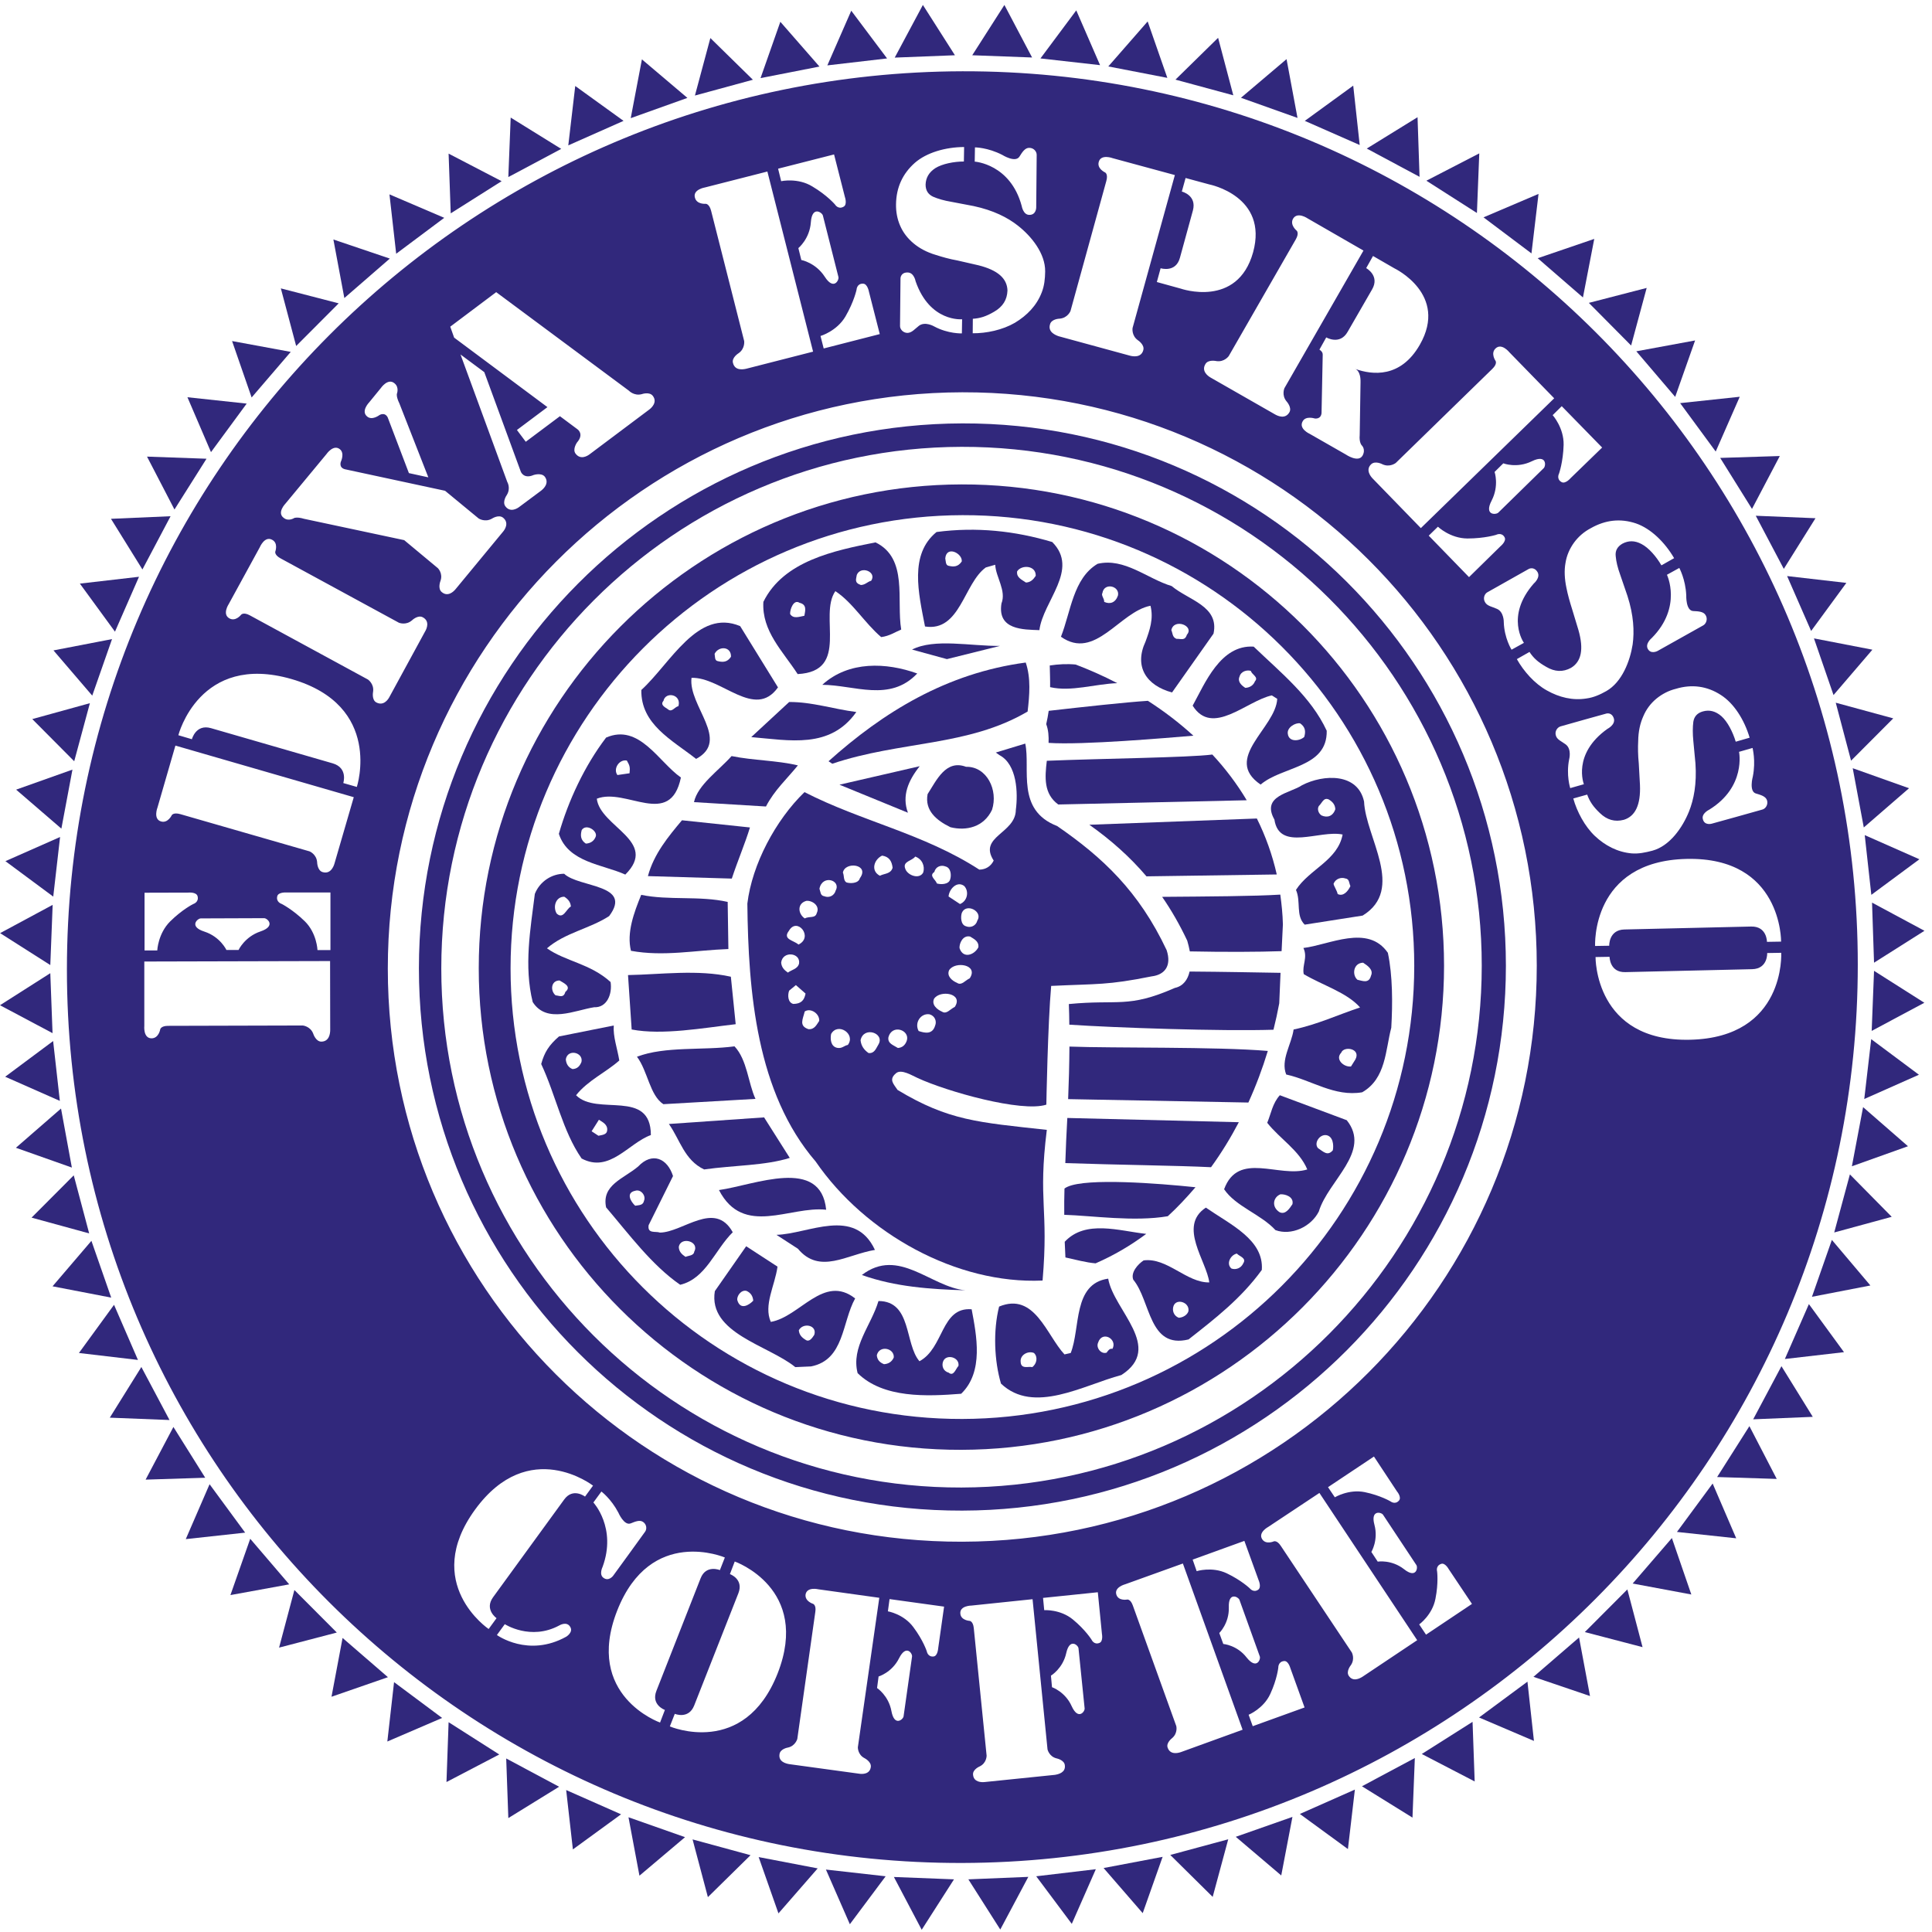 <svg width="164" height="164" viewBox="0 0 164 164" fill="none" xmlns="http://www.w3.org/2000/svg">
<path d="M157.7 81.9C157.71 39.91 123.68 5.96 81.7 6.05C39.72 6.16 5.68 40.28 5.68 82.28C5.67 124.28 39.7 158.24 81.69 158.14C123.66 158.03 157.7 123.89 157.7 81.9ZM148.79 65.92C148.79 65.92 148.44 67.19 149.06 67.36C149.47 67.48 149.9 67.6 150 67.95C150.1 68.31 149.87 68.65 149.6 68.72C149.28 68.82 145.3 69.92 145.3 69.92C145.3 69.92 144.69 70.1 144.55 69.54C144.41 69.05 145.09 68.73 145.09 68.73C148.24 66.79 147.62 63.82 147.62 63.82L148.77 63.49C148.76 63.5 149.06 64.56 148.79 65.92ZM143.14 50.54C143.14 50.54 143.09 51.85 143.74 51.87C144.17 51.89 144.62 51.91 144.79 52.23C144.98 52.55 144.83 52.94 144.59 53.08C144.31 53.24 140.7 55.26 140.7 55.26C140.7 55.26 140.13 55.57 139.87 55.07C139.64 54.62 140.21 54.16 140.21 54.16C142.82 51.53 141.5 48.79 141.5 48.79L142.55 48.21C142.54 48.2 143.08 49.16 143.14 50.54ZM136 37.99L133.32 40.59C133.32 40.59 132.88 41.11 132.55 40.92C132.09 40.66 132.34 40.2 132.34 40.2C132.34 40.2 132.69 39.21 132.73 37.76C132.76 36.31 131.8 35.24 131.8 35.24L132.57 34.48L136 37.99ZM126.95 30.63C126.95 30.63 126.51 30 126.95 29.58C127.47 29.08 128.13 29.91 128.13 29.91L131.93 33.81L120.61 44.83L116.53 40.63C116.32 40.42 115.91 39.87 116.39 39.41C116.74 39.08 117.35 39.41 117.35 39.41C117.97 39.7 118.48 39.3 118.48 39.3L126.67 31.32C127.13 30.88 126.95 30.63 126.95 30.63ZM129.36 54.57L128.31 55.15C128.31 55.15 127.69 54.17 127.65 52.81C127.65 52.81 127.67 51.93 127.06 51.68C126.67 51.5 126.24 51.45 126.06 51.12C125.86 50.79 126.02 50.41 126.25 50.28C126.55 50.11 129.78 48.29 129.78 48.29C129.78 48.29 130.22 48.06 130.52 48.57C130.78 49.04 130.2 49.53 130.2 49.53C127.75 52.32 129.36 54.57 129.36 54.57ZM124.7 48.99L121.28 45.47L122.06 44.71C122.06 44.71 123.09 45.7 124.56 45.71C126.02 45.71 127 45.4 127 45.4C127 45.4 127.47 45.15 127.72 45.61C127.9 45.94 127.37 46.37 127.37 46.37L124.7 48.99ZM127.18 43.52C126.97 43.71 125.96 43.75 126.62 42.49C127.27 41.23 126.87 40.06 126.87 40.06L127.61 39.33C127.61 39.33 128.76 39.78 130.04 39.15C131.31 38.53 131.24 39.55 131.04 39.74L127.18 43.52ZM116.55 21.73L118.37 22.78C118.37 22.78 122.98 24.98 120.52 29.27C118.89 32.11 116.49 31.83 115.05 31.32C115.05 31.32 115.52 31.46 115.49 32.47L115.42 36.93C115.36 37.57 115.59 37.8 115.59 37.8C115.59 37.8 115.96 38.13 115.66 38.68C115.29 39.3 114.24 38.58 114.24 38.58L111.18 36.83C111.18 36.83 110.21 36.4 110.58 35.76C110.84 35.28 111.59 35.52 111.59 35.52C111.59 35.52 112.11 35.63 112.18 35.08C112.18 35.08 112.27 30.42 112.28 30.12C112.3 29.84 112 29.68 112 29.68L112.58 28.64C112.58 28.64 113.74 29.33 114.4 28.16L116.47 24.57C117.15 23.4 115.97 22.76 115.97 22.76L116.55 21.73ZM109.76 18.57C110.13 17.94 111 18.54 111 18.54L115.74 21.27L109.03 32.95C109.03 32.95 108.77 33.54 109.21 34.07C109.21 34.07 109.69 34.59 109.45 35C109.11 35.59 108.49 35.33 108.22 35.17L102.78 32.06C102.51 31.91 101.97 31.49 102.32 30.91C102.55 30.49 103.25 30.65 103.25 30.65C103.92 30.76 104.3 30.23 104.3 30.23L110 20.31C110.3 19.78 110.07 19.58 110.07 19.58C110.07 19.58 109.47 19.1 109.76 18.57ZM100.32 16.26L100.64 15.11L102.67 15.66C102.67 15.66 107.68 16.65 106.37 21.42C105.04 26.19 100.23 24.5 100.23 24.5L98.2 23.94L98.52 22.77C98.52 22.77 99.81 23.18 100.16 21.88L101.26 17.87C101.61 16.57 100.32 16.26 100.32 16.26ZM89.13 27.54C89.25 27.06 89.95 27.05 89.95 27.05C90.64 26.99 90.87 26.4 90.87 26.4L93.91 15.37C94.08 14.77 93.81 14.64 93.81 14.64C93.81 14.64 93.1 14.32 93.27 13.74C93.46 13.05 94.46 13.43 94.46 13.43L99.73 14.86L96.14 27.84C96.14 27.84 96.03 28.48 96.59 28.88C96.59 28.88 97.18 29.26 97.05 29.72C96.88 30.37 96.2 30.27 95.91 30.19L89.86 28.54C89.58 28.44 88.94 28.18 89.13 27.54ZM82.76 12.51C82.76 12.51 83.84 12.51 85.08 13.15C85.08 13.15 86.19 13.85 86.54 13.29C86.77 12.92 87.01 12.54 87.37 12.55C87.76 12.55 88.01 12.87 88 13.16C88 13.48 87.96 17.62 87.96 17.62C87.96 17.62 87.96 18.26 87.36 18.24C86.85 18.23 86.73 17.49 86.73 17.49C85.77 13.91 82.74 13.72 82.74 13.72L82.76 12.51ZM77.66 13.82C78.66 12.95 80.25 12.49 81.84 12.48L81.82 13.71C80.97 13.71 79.98 13.91 79.4 14.27C78.85 14.63 78.59 15.09 78.57 15.67C78.57 16.16 78.78 16.49 79.19 16.69C79.62 16.88 80.15 17.03 80.75 17.13L82.64 17.49C84.33 17.85 85.54 18.47 86.4 19.15C87.54 20.04 88.74 21.51 88.72 23.05C88.71 23.67 88.65 24.26 88.43 24.82C88 25.94 87.18 26.78 86.15 27.4C85.1 28.01 83.73 28.3 82.57 28.29L82.58 27.06C83.2 27.02 83.71 26.86 84.39 26.46C85.13 26.03 85.49 25.45 85.52 24.66C85.49 23.63 84.69 22.93 83.06 22.52L81.27 22.11C80.59 21.99 79.97 21.81 79.44 21.64C78.69 21.42 78.05 21.08 77.54 20.65C77.04 20.23 76.66 19.74 76.41 19.16C76.16 18.59 76.05 17.97 76.06 17.34C76.08 15.92 76.61 14.75 77.66 13.82ZM81.67 27.1L81.65 28.3C81.65 28.3 80.49 28.35 79.3 27.71C79.3 27.71 78.54 27.26 78.01 27.65C77.67 27.91 77.4 28.26 77.02 28.26C76.65 28.25 76.39 27.94 76.4 27.66C76.4 27.33 76.44 23.62 76.44 23.62C76.44 23.62 76.45 23.12 77.04 23.13C77.59 23.13 77.72 23.87 77.72 23.87C78.93 27.37 81.67 27.1 81.67 27.1ZM73.26 24.08C73.64 24.08 73.76 24.76 73.76 24.76L74.68 28.36L69.92 29.58L69.65 28.52C69.65 28.52 71.03 28.12 71.77 26.86C72.5 25.6 72.71 24.59 72.71 24.59C72.71 24.59 72.73 24.06 73.26 24.08ZM68.02 22.07L67.77 21.06C67.77 21.06 68.73 20.28 68.83 18.87C68.93 17.45 69.78 18.03 69.85 18.29L71.17 23.51C71.24 23.78 70.77 24.68 70.01 23.49C69.23 22.29 68.02 22.07 68.02 22.07ZM70.8 13.11L71.72 16.72C71.72 16.72 71.94 17.35 71.62 17.54C71.15 17.82 70.88 17.36 70.88 17.36C70.88 17.36 70.21 16.57 68.96 15.83C67.73 15.07 66.31 15.38 66.31 15.38L66.05 14.32L70.8 13.11ZM59.85 15.91L65.14 14.56L69.02 29.85L63.35 31.3C63.05 31.37 62.38 31.47 62.22 30.81C62.09 30.35 62.7 29.98 62.7 29.98C63.26 29.59 63.17 28.95 63.17 28.95L60.36 17.88C60.2 17.28 59.9 17.3 59.9 17.3C59.9 17.3 59.14 17.37 58.99 16.78C58.79 16.08 59.85 15.91 59.85 15.91ZM42.12 24.8L53.38 33.16C53.38 33.16 53.82 33.63 54.47 33.46C54.47 33.46 55.13 33.22 55.42 33.61C55.82 34.14 55.32 34.62 55.08 34.79L50.08 38.54C49.84 38.73 49.27 39.05 48.86 38.51C48.57 38.14 48.98 37.56 48.98 37.56C49.61 36.84 49.02 36.44 49.02 36.44L47.53 35.33L44.63 37.5L43.88 36.5L46.47 34.56L38.55 28.66L38.22 27.73L42.12 24.8ZM43.06 40.91L39.09 30.09L41.11 31.59L44.21 40.04C44.21 40.04 44.45 40.69 45.3 40.32C45.3 40.32 45.96 40.1 46.25 40.47C46.64 41.01 46.16 41.48 45.92 41.66L44.12 43C43.89 43.19 43.3 43.52 42.9 42.98C42.61 42.59 43.02 42.02 43.02 42.02C43.38 41.44 43.06 40.91 43.06 40.91ZM31.35 34.14L32.33 32.94C32.33 32.94 32.93 32.06 33.49 32.54C33.91 32.88 33.69 33.43 33.69 33.43C33.69 33.43 33.62 33.66 33.9 34.24L36.36 40.52L34.71 40.16L32.91 35.43C32.65 34.94 32.2 35.24 32.2 35.24C32.2 35.24 31.59 35.71 31.17 35.36C30.6 34.9 31.35 34.14 31.35 34.14ZM24.23 42.75L27.71 38.55C27.71 38.55 28.3 37.68 28.86 38.14C29.27 38.48 28.94 39.18 28.94 39.18C28.94 39.18 28.73 39.68 29.27 39.83L37.78 41.66L40.63 44.01C40.63 44.01 41.16 44.36 41.75 44.03C41.75 44.03 42.33 43.64 42.71 43.95C43.23 44.38 42.87 44.95 42.67 45.17L38.69 49.99C38.5 50.23 38.01 50.69 37.5 50.26C37.13 49.96 37.39 49.31 37.39 49.31C37.62 48.67 37.17 48.23 37.17 48.23L34.31 45.85L25.81 44.04C25.21 43.86 24.98 43.97 24.98 43.97C24.98 43.97 24.48 44.3 24.07 43.95C23.49 43.51 24.23 42.75 24.23 42.75ZM12.26 75.78L15.99 75.77C15.99 75.77 16.66 75.7 16.77 76.07C16.91 76.59 16.4 76.74 16.4 76.74C16.4 76.74 15.47 77.2 14.44 78.22C13.41 79.25 13.35 80.68 13.35 80.68H12.27V75.78H12.26ZM17.04 77.96L22.42 77.94C22.7 77.94 23.45 78.62 22.1 79.07C20.77 79.52 20.25 80.64 20.25 80.64H19.22C19.22 80.64 18.7 79.52 17.35 79.08C16 78.65 16.77 77.96 17.04 77.96ZM28.03 87.43C28.03 87.75 27.94 88.41 27.28 88.42C26.8 88.42 26.59 87.75 26.59 87.75C26.35 87.11 25.7 87.05 25.7 87.05L14.27 87.08C13.65 87.08 13.6 87.38 13.6 87.38C13.6 87.38 13.48 88.13 12.87 88.14C12.14 88.14 12.25 87.08 12.25 87.08V81.62L28.02 81.58L28.03 87.43ZM28.05 80.65H26.95C26.95 80.65 26.9 79.21 25.87 78.2C24.83 77.19 23.91 76.73 23.91 76.73C23.91 76.73 23.4 76.58 23.54 76.06C23.65 75.71 24.32 75.76 24.32 75.76H28.05V80.65ZM28.39 73.31C28.31 73.59 28.04 74.22 27.39 74.03C26.93 73.9 26.92 73.19 26.92 73.19C26.87 72.51 26.28 72.27 26.28 72.27L15.31 69.11C14.71 68.94 14.58 69.2 14.58 69.2C14.58 69.2 14.25 69.9 13.67 69.73C12.98 69.53 13.37 68.54 13.37 68.54L14.89 63.29L30.03 67.67L28.39 73.31ZM30.29 66.8L29.14 66.47C29.14 66.47 29.56 65.19 28.25 64.8L17.91 61.81C16.62 61.44 16.29 62.75 16.29 62.75L15.14 62.41C15.14 62.41 16.92 55.39 24.74 57.64C32.55 59.9 30.29 66.8 30.29 66.8ZM31.95 59.63C31.53 59.41 31.67 58.72 31.67 58.72C31.77 58.04 31.23 57.68 31.23 57.68L21.2 52.23C20.66 51.94 20.47 52.18 20.47 52.18C20.47 52.18 20 52.79 19.47 52.49C18.84 52.14 19.42 51.27 19.42 51.27L22.05 46.46C22.05 46.46 22.46 45.47 23.1 45.82C23.64 46.1 23.37 46.82 23.37 46.82C23.37 46.82 23.27 47.1 23.82 47.4L33.86 52.86C33.86 52.86 34.45 53.11 34.97 52.66C34.97 52.66 35.47 52.17 35.89 52.4C36.49 52.72 36.24 53.35 36.08 53.61L33.08 59.12C32.94 59.41 32.55 59.94 31.95 59.63ZM48.07 138.93C44.84 140.73 42.18 138.79 42.18 138.79L42.85 137.87C42.85 137.87 45.04 139.29 47.47 137.98C47.47 137.98 48.13 137.57 48.42 138.13C48.66 138.57 48.07 138.93 48.07 138.93ZM49.66 127.04C49.66 127.04 48.64 126.25 47.89 127.29L41.85 135.59C41.1 136.63 42.15 137.36 42.15 137.36L41.48 138.28C41.48 138.28 35.76 134.42 40.33 128.14C44.9 121.88 50.34 126.11 50.34 126.11L49.66 127.04ZM51.22 133.93C50.83 133.65 51.15 133.01 51.15 133.01C52.37 129.69 50.37 127.54 50.37 127.54L51.05 126.61C51.05 126.61 51.87 127.22 52.49 128.4C52.49 128.4 52.98 129.55 53.55 129.31C53.92 129.16 54.32 128.99 54.6 129.2C54.9 129.41 54.92 129.8 54.76 130.02C54.59 130.27 52.04 133.77 52.04 133.77C52.04 133.77 51.66 134.27 51.22 133.93ZM56.03 146.22C56.03 146.22 49.56 143.95 52.39 136.72C55.23 129.5 61.53 132.21 61.53 132.21L61.11 133.28C61.11 133.28 59.93 132.79 59.47 133.98L55.72 143.53C55.25 144.73 56.44 145.15 56.44 145.15L56.03 146.22ZM56.86 146.55L57.28 145.48C57.28 145.48 58.44 145.97 58.92 144.79L62.68 135.24C63.15 134.04 61.96 133.62 61.96 133.62L62.37 132.55C62.37 132.55 68.84 134.82 66.01 142.05C63.17 149.25 56.86 146.55 56.86 146.55ZM72.91 150.56L66.99 149.75C66.7 149.7 66.07 149.54 66.17 148.91C66.23 148.44 66.9 148.34 66.9 148.34C67.52 148.2 67.68 147.61 67.68 147.61L69.21 136.82C69.3 136.23 69.01 136.14 69.01 136.14C69.01 136.14 68.32 135.93 68.38 135.36C68.49 134.67 69.47 134.91 69.47 134.91L74.64 135.63L72.82 148.32C72.82 148.32 72.8 148.94 73.38 149.24C73.38 149.24 73.98 149.54 73.92 149.99C73.84 150.62 73.19 150.61 72.91 150.56ZM77.42 140.62L76.7 145.7C76.66 145.96 75.92 146.59 75.67 145.25C75.43 143.93 74.45 143.29 74.45 143.29L74.58 142.31C74.58 142.31 75.71 141.98 76.32 140.76C76.92 139.56 77.46 140.35 77.42 140.62ZM79.64 139.91C79.64 139.91 79.6 140.56 79.26 140.61C78.75 140.68 78.67 140.17 78.67 140.17C78.67 140.17 78.37 139.24 77.53 138.12C76.7 137 75.37 136.78 75.37 136.78L75.51 135.74L80.14 136.38L79.64 139.91ZM89.55 150.66L83.59 151.27C83.31 151.3 82.66 151.29 82.6 150.66C82.54 150.2 83.17 149.94 83.17 149.94C83.76 149.65 83.75 149.03 83.75 149.03L82.66 138.2C82.6 137.61 82.31 137.59 82.31 137.59C82.31 137.59 81.57 137.55 81.52 136.98C81.45 136.29 82.47 136.29 82.47 136.29L87.65 135.75L88.92 148.5C88.92 148.5 89.05 149.1 89.68 149.26C89.68 149.26 90.35 149.39 90.39 149.85C90.47 150.47 89.84 150.61 89.55 150.66ZM90.97 144.83C90.42 143.6 89.3 143.22 89.3 143.22L89.21 142.24C89.21 142.24 90.22 141.64 90.51 140.32C90.8 139.01 91.53 139.66 91.55 139.92L92.07 145.02C92.1 145.28 91.53 146.06 90.97 144.83ZM93.33 139.46C92.86 139.65 92.66 139.19 92.66 139.19C92.66 139.19 92.14 138.35 91.07 137.47C90 136.59 88.64 136.68 88.64 136.68L88.54 135.64L93.19 135.16L93.54 138.7C93.54 138.7 93.66 139.33 93.33 139.46ZM100.24 148.73C99.97 148.82 99.34 148.97 99.12 148.36C98.96 147.94 99.5 147.54 99.5 147.54C100 147.11 99.85 146.52 99.85 146.52L96.16 136.28C95.96 135.72 95.68 135.78 95.68 135.78C95.68 135.78 94.96 135.92 94.77 135.38C94.54 134.73 95.52 134.48 95.52 134.48L100.41 132.72L105.48 146.83L100.24 148.73ZM101.24 132.39L105.63 130.8L106.84 134.14C106.84 134.14 107.1 134.72 106.81 134.94C106.4 135.23 106.09 134.83 106.09 134.83C106.09 134.83 105.37 134.14 104.13 133.55C102.88 132.96 101.58 133.37 101.58 133.37L101.24 132.39ZM103.84 139.55L103.5 138.62C103.5 138.62 104.35 137.8 104.31 136.44C104.26 135.1 105.11 135.55 105.21 135.8L106.94 140.61C107.03 140.86 106.67 141.76 105.83 140.71C105.01 139.64 103.84 139.55 103.84 139.55ZM106.34 146.53L105.99 145.56C105.99 145.56 107.26 145.04 107.83 143.79C108.41 142.54 108.51 141.55 108.51 141.55C108.51 141.55 108.49 141.04 109.01 141C109.36 140.97 109.53 141.59 109.53 141.59L110.74 144.94L106.34 146.53ZM115.66 142.33C115.41 142.49 114.84 142.78 114.49 142.25C114.24 141.87 114.67 141.35 114.67 141.35C115.04 140.81 114.75 140.27 114.75 140.27L108.72 131.22C108.4 130.73 108.13 130.84 108.13 130.84C108.13 130.84 107.47 131.14 107.15 130.67C106.76 130.09 107.66 129.61 107.66 129.61L112 126.73L120.3 139.23L115.66 142.33ZM116.67 129.43C116.32 128.14 117.26 128.36 117.4 128.58L120.23 132.85C120.38 133.07 120.23 134.04 119.18 133.2C118.12 132.37 116.95 132.56 116.95 132.56L116.41 131.74C116.41 131.73 117.02 130.74 116.67 129.43ZM118.76 127.37C118.43 127.76 118.04 127.45 118.04 127.45C118.04 127.45 117.19 126.94 115.84 126.66C114.48 126.39 113.31 127.1 113.31 127.1L112.73 126.24L116.63 123.64L118.59 126.61C118.59 126.6 118.99 127.09 118.76 127.37ZM121.05 138.76L120.47 137.89C120.47 137.89 121.59 137.09 121.85 135.71C122.12 134.36 121.99 133.39 121.99 133.39C121.99 133.39 121.85 132.91 122.34 132.75C122.67 132.64 122.97 133.19 122.97 133.19L124.95 136.15L121.05 138.76ZM81.68 130.87C54.74 130.94 32.92 109.16 32.92 82.21C32.92 55.27 54.75 33.37 81.68 33.3C108.62 33.24 130.45 55.03 130.45 81.97C130.46 108.92 108.62 130.81 81.68 130.87ZM128.76 55.95L129.83 55.34C130.18 55.87 130.57 56.22 131.26 56.61C131.97 57.03 132.67 57.07 133.36 56.69C134.24 56.16 134.45 55.11 133.99 53.49L133.46 51.74C133.25 51.08 133.08 50.47 132.97 49.91C132.81 49.15 132.77 48.42 132.89 47.78C132.99 47.14 133.25 46.56 133.62 46.05C133.99 45.55 134.46 45.14 135.03 44.84C136.28 44.13 137.55 43.99 138.87 44.43C140.14 44.87 141.32 46.03 142.11 47.38L141.03 47.99C140.61 47.26 139.95 46.49 139.34 46.18C138.76 45.87 138.23 45.88 137.72 46.15C137.29 46.4 137.1 46.75 137.15 47.2C137.19 47.68 137.32 48.2 137.53 48.78L138.15 50.59C138.68 52.24 138.74 53.6 138.59 54.7C138.37 56.11 137.69 57.9 136.36 58.66C135.81 58.97 135.27 59.21 134.67 59.29C133.5 59.48 132.36 59.2 131.31 58.61C130.26 58.03 129.33 56.97 128.76 55.95ZM133.2 64.45C133.2 64.45 133.43 63.6 132.92 63.2C132.58 62.94 132.16 62.79 132.07 62.43C131.96 62.07 132.2 61.74 132.47 61.66C132.79 61.56 136.36 60.57 136.36 60.57C136.36 60.57 136.83 60.43 137 61.01C137.13 61.53 136.45 61.87 136.45 61.87C133.44 64.01 134.45 66.57 134.45 66.57L133.29 66.9C133.29 66.89 132.93 65.79 133.2 64.45ZM133.55 67.78L134.73 67.45C134.94 68.03 135.24 68.48 135.81 69.02C136.41 69.6 137.08 69.79 137.84 69.59C138.82 69.29 139.28 68.31 139.21 66.63L139.11 64.81C139.04 64.11 139.03 63.46 139.06 62.91C139.07 62.11 139.22 61.41 139.49 60.81C139.74 60.21 140.12 59.71 140.6 59.31C141.09 58.91 141.65 58.62 142.26 58.47C143.62 58.06 144.91 58.24 146.07 58.99C147.19 59.7 148.07 61.1 148.52 62.62L147.34 62.96C147.09 62.13 146.64 61.25 146.12 60.79C145.63 60.37 145.11 60.23 144.55 60.39C144.08 60.52 143.81 60.82 143.74 61.27C143.68 61.74 143.68 62.28 143.74 62.9L143.92 64.8C144.04 66.54 143.78 67.87 143.37 68.89C142.83 70.23 141.76 71.8 140.27 72.21C139.66 72.37 139.09 72.49 138.49 72.44C137.31 72.33 136.26 71.79 135.38 70.96C134.52 70.14 133.86 68.9 133.55 67.78ZM143.16 72.91C151.29 72.72 151.19 79.93 151.19 79.93L149.99 79.95C149.99 79.95 150 78.62 148.65 78.65L137.89 78.9C136.55 78.93 136.6 80.28 136.6 80.28L135.4 80.3C135.41 80.3 135.02 73.1 143.16 72.91ZM135.44 81.24L136.63 81.22C136.63 81.22 136.63 82.56 137.97 82.52L148.73 82.27C150.08 82.24 150.01 80.9 150.01 80.9L151.2 80.88C151.2 80.88 151.61 88.07 143.47 88.26C135.34 88.45 135.44 81.24 135.44 81.24Z" fill="#31287C"/>
<path d="M81.61 41.12C59.03 41.17 40.63 59.59 40.64 82.19C40.63 104.78 59.02 123.13 81.6 123.07C104.19 123.02 122.57 104.58 122.58 81.99C122.58 59.4 104.2 41.06 81.61 41.12ZM81.68 120.45C60.5 120.51 43.33 103.37 43.34 82.18C43.35 61 60.52 43.78 81.7 43.73C102.88 43.68 120.05 60.81 120.05 81.99C120.04 103.18 102.87 120.4 81.68 120.45Z" fill="#31287C"/>
<path d="M81.69 35.94C56.2 36.01 35.56 56.72 35.56 82.2C35.56 107.69 56.2 128.3 81.68 128.23C107.16 128.17 127.82 107.46 127.83 81.98C127.82 56.49 107.17 35.88 81.69 35.94ZM81.61 126.27C57.26 126.33 37.45 106.55 37.46 82.2C37.46 57.85 57.26 37.99 81.62 37.93C105.97 37.87 125.78 57.63 125.78 81.98C125.77 106.33 105.96 126.21 81.61 126.27Z" fill="#31287C"/>
<path d="M125.57 13.02L121.08 15.34L125.37 18.08L125.57 13.02Z" fill="#31287C"/>
<path d="M114.87 7.27L110.76 10.26L115.42 12.31L114.87 7.27Z" fill="#31287C"/>
<path d="M109.21 5.02L105.34 8.3L110.14 10.01L109.21 5.02Z" fill="#31287C"/>
<path d="M120.33 9.95L116.02 12.61L120.5 15.01L120.33 9.95Z" fill="#31287C"/>
<path d="M97.42 1.82L94.08 5.64L99.09 6.61L97.42 1.82Z" fill="#31287C"/>
<path d="M103.4 3.21L99.78 6.76L104.69 8.09L103.4 3.21Z" fill="#31287C"/>
<path d="M85.26 0.42L82.53 4.69L87.61 4.88L85.26 0.42Z" fill="#31287C"/>
<path d="M91.36 0.88L88.32 4.96L93.38 5.53L91.36 0.88Z" fill="#31287C"/>
<path d="M151.42 48.29L154.11 43.99L149.04 43.78L151.42 48.29Z" fill="#31287C"/>
<path d="M157.13 64.57L160.71 60.98L155.83 59.65L157.13 64.57Z" fill="#31287C"/>
<path d="M158.21 70.24L162.05 66.91L157.27 65.21L158.21 70.24Z" fill="#31287C"/>
<path d="M155.64 59L158.94 55.15L153.98 54.19L155.64 59Z" fill="#31287C"/>
<path d="M130.6 16.46L125.93 18.45L130 21.51L130.6 16.46Z" fill="#31287C"/>
<path d="M158.85 75.96L162.93 72.94L158.29 70.89L158.85 75.96Z" fill="#31287C"/>
<path d="M159.08 81.72L163.36 79.01L158.91 76.62L159.08 81.72Z" fill="#31287C"/>
<path d="M134.37 25.25L135.33 20.28L130.53 21.92L134.37 25.25Z" fill="#31287C"/>
<path d="M138.46 29.33L139.78 24.44L134.87 25.71L138.46 29.33Z" fill="#31287C"/>
<path d="M148.72 43.2L151.08 38.71L146.02 38.87L148.72 43.2Z" fill="#31287C"/>
<path d="M145.64 38.33L147.68 33.68L142.62 34.22L145.64 38.33Z" fill="#31287C"/>
<path d="M153.74 53.56L156.73 49.48L151.7 48.9L153.74 53.56Z" fill="#31287C"/>
<path d="M142.2 33.69L143.89 28.9L138.9 29.82L142.2 33.69Z" fill="#31287C"/>
<path d="M130.17 142.34L134.97 143.97L134.04 139L130.17 142.34Z" fill="#31287C"/>
<path d="M125.55 145.79L130.21 147.78L129.66 142.75L125.55 145.79Z" fill="#31287C"/>
<path d="M134.53 138.54L139.43 139.82L138.14 134.92L134.53 138.54Z" fill="#31287C"/>
<path d="M145.76 125.38L150.82 125.54L148.5 121.06L145.76 125.38Z" fill="#31287C"/>
<path d="M142.35 130.04L147.38 130.58L145.38 125.93L142.35 130.04Z" fill="#31287C"/>
<path d="M148.82 120.48L153.88 120.27L151.22 115.97L148.82 120.48Z" fill="#31287C"/>
<path d="M151.51 115.36L156.53 114.78L153.55 110.7L151.51 115.36Z" fill="#31287C"/>
<path d="M120.69 148.89L125.18 151.22L125 146.16L120.69 148.89Z" fill="#31287C"/>
<path d="M119.9 154.29L120.1 149.23L115.61 151.63L119.9 154.29Z" fill="#31287C"/>
<path d="M97 162.4L98.69 157.62L93.68 158.57L97 162.4Z" fill="#31287C"/>
<path d="M84.91 163.79L87.29 159.32L82.2 159.53L84.91 163.79Z" fill="#31287C"/>
<path d="M90.98 163.31L93.02 158.67L87.96 159.27L90.98 163.31Z" fill="#31287C"/>
<path d="M102.94 161.02L104.26 156.13L99.34 157.46L102.94 161.02Z" fill="#31287C"/>
<path d="M114.42 156.96L115.01 151.91L110.34 153.98L114.42 156.96Z" fill="#31287C"/>
<path d="M108.76 159.2L109.71 154.23L104.9 155.92L108.76 159.2Z" fill="#31287C"/>
<path d="M138.59 134.42L143.57 135.35L141.92 130.56L138.59 134.42Z" fill="#31287C"/>
<path d="M158.25 93.29L162.89 91.23L158.84 88.21L158.25 93.29Z" fill="#31287C"/>
<path d="M157.2 99L161.96 97.3L158.15 93.98L157.2 99Z" fill="#31287C"/>
<path d="M158.88 87.51L163.35 85.12L159.08 82.41L158.88 87.51Z" fill="#31287C"/>
<path d="M153.81 110.08L158.77 109.12L155.5 105.25L153.81 110.08Z" fill="#31287C"/>
<path d="M155.7 104.62L160.58 103.29L157.03 99.69L155.7 104.62Z" fill="#31287C"/>
<path d="M6.26 99.77L2.68 103.36L7.57 104.7L6.26 99.77Z" fill="#31287C"/>
<path d="M37.71 18.49L33.06 16.5L33.63 21.54L37.71 18.49Z" fill="#31287C"/>
<path d="M42.58 15.38L38.08 13.04L38.26 18.11L42.58 15.38Z" fill="#31287C"/>
<path d="M28.75 25.75L23.84 24.48L25.14 29.37L28.75 25.75Z" fill="#31287C"/>
<path d="M24.99 134.97L23.69 139.86L28.59 138.58L24.99 134.97Z" fill="#31287C"/>
<path d="M43.35 9.98L43.15 15.03L47.64 12.64L43.35 9.98Z" fill="#31287C"/>
<path d="M21.24 130.62L19.56 135.4L24.55 134.49L21.24 130.62Z" fill="#31287C"/>
<path d="M29.08 139.04L28.14 144.03L32.93 142.37L29.08 139.04Z" fill="#31287C"/>
<path d="M17.79 125.99L15.77 130.65L20.81 130.1L17.79 125.99Z" fill="#31287C"/>
<path d="M48.83 7.3L48.24 12.34L52.93 10.26L48.83 7.3Z" fill="#31287C"/>
<path d="M32.88 147.83L37.53 145.83L33.45 142.79L32.88 147.83Z" fill="#31287C"/>
<path d="M12 116.04L9.32 120.34L14.39 120.54L12 116.04Z" fill="#31287C"/>
<path d="M14.72 121.13L12.36 125.6L17.42 125.44L14.72 121.13Z" fill="#31287C"/>
<path d="M4.51 88.37L0.44 91.4L5.08 93.45L4.51 88.37Z" fill="#31287C"/>
<path d="M24.68 29.87L19.7 28.95L21.36 33.74L24.68 29.87Z" fill="#31287C"/>
<path d="M4.47 76.81L0.01 79.21L4.27 81.92L4.47 76.81Z" fill="#31287C"/>
<path d="M7.76 105.33L4.46 109.19L9.44 110.15L7.76 105.33Z" fill="#31287C"/>
<path d="M5.18 94.1L1.35 97.43L6.1 99.11L5.18 94.1Z" fill="#31287C"/>
<path d="M5.1 71.05L0.46 73.1L4.52 76.11L5.1 71.05Z" fill="#31287C"/>
<path d="M9.68 110.76L6.7 114.85L11.71 115.44L9.68 110.76Z" fill="#31287C"/>
<path d="M4.27 82.61L0 85.33L4.46 87.7L4.27 82.61Z" fill="#31287C"/>
<path d="M17.53 38.94L12.48 38.76L14.81 43.25L17.53 38.94Z" fill="#31287C"/>
<path d="M6.15 65.33L1.37 67.03L5.21 70.34L6.15 65.33Z" fill="#31287C"/>
<path d="M20.94 34.26L15.91 33.72L17.91 38.38L20.94 34.26Z" fill="#31287C"/>
<path d="M14.48 43.82L9.42 44.04L12.09 48.34L14.48 43.82Z" fill="#31287C"/>
<path d="M11.8 48.96L6.78 49.54L9.76 53.62L11.8 48.96Z" fill="#31287C"/>
<path d="M7.63 59.69L2.74 61.04L6.3 64.62L7.63 59.69Z" fill="#31287C"/>
<path d="M9.51 54.25L4.54 55.21L7.83 59.05L9.51 54.25Z" fill="#31287C"/>
<path d="M33.09 21.95L28.3 20.33L29.23 25.3L33.09 21.95Z" fill="#31287C"/>
<path d="M78.34 0.42L75.95 4.89L81.06 4.69L78.34 0.42Z" fill="#31287C"/>
<path d="M72.26 0.91L70.23 5.55L75.3 4.96L72.26 0.91Z" fill="#31287C"/>
<path d="M48.63 156.99L52.72 154.01L48.06 151.95L48.63 156.99Z" fill="#31287C"/>
<path d="M66.24 1.85L64.56 6.63L69.56 5.65L66.24 1.85Z" fill="#31287C"/>
<path d="M60.3 3.23L58.99 8.11L63.91 6.77L60.3 3.23Z" fill="#31287C"/>
<path d="M66.08 162.42L69.41 158.6L64.4 157.64L66.08 162.42Z" fill="#31287C"/>
<path d="M72.14 163.34L75.18 159.27L70.11 158.7L72.14 163.34Z" fill="#31287C"/>
<path d="M54.28 159.22L58.15 155.95L53.35 154.26L54.28 159.22Z" fill="#31287C"/>
<path d="M60.09 161.04L63.71 157.48L58.79 156.14L60.09 161.04Z" fill="#31287C"/>
<path d="M78.24 163.81L80.98 159.53L75.88 159.33L78.24 163.81Z" fill="#31287C"/>
<path d="M54.49 5.04L53.54 10.03L58.35 8.31L54.49 5.04Z" fill="#31287C"/>
<path d="M43.15 154.33L47.46 151.67L42.97 149.27L43.15 154.33Z" fill="#31287C"/>
<path d="M37.9 151.27L42.38 148.93L38.08 146.19L37.9 151.27Z" fill="#31287C"/>
<path d="M97.66 51.42C97.94 52.53 97.59 53.5 97.24 54.46C96.25 56.58 97.3 58.19 99.49 58.78L103.01 53.79C103.52 51.45 100.89 50.95 99.46 49.75C97.39 49.13 95.45 47.32 93.17 47.86C91.09 49.1 90.9 51.93 90.06 54.05C92.96 56.11 95.04 51.92 97.66 51.42ZM100.75 53.88C100.58 54.42 100.25 54.21 99.87 54.23C99.5 54.09 99.55 53.74 99.43 53.49C99.65 52.44 101.42 53.13 100.75 53.88ZM93.58 50.34C93.72 49.42 95.07 49.73 94.9 50.55C94.69 51.16 94.23 51.32 93.73 51.09C93.75 50.81 93.45 50.54 93.58 50.34Z" fill="#31287C"/>
<path d="M101.24 59.9C102.91 62.56 105.83 59.48 107.96 59.03L108.42 59.32C108.29 61.8 103.75 64.38 107.01 66.6C108.85 65.02 112.68 65.2 112.62 62.03C111.28 59.14 108.74 57.12 106.42 54.89C103.6 54.71 102.28 58.02 101.24 59.9ZM110.36 61.4C110.81 61.71 110.85 62.09 110.71 62.56C110.29 62.93 109.42 63 109.32 62.31C109.21 61.76 109.96 61.33 110.36 61.4ZM106.53 57.83C106.39 58.19 106.08 58.37 105.71 58.39C105.38 58.18 105.03 57.86 105.22 57.43C105.35 56.96 105.88 56.85 106.18 56.95C106.26 57.27 106.86 57.47 106.53 57.83Z" fill="#31287C"/>
<path d="M83.68 48.17L84.48 47.94C84.53 48.99 85.44 50.13 85.01 51.23C84.65 53.48 86.87 53.44 88.23 53.49C88.54 51.02 91.65 48.35 89.32 46.01C86.17 45.07 82.91 44.71 79.5 45.16C77.17 47.06 77.97 50.34 78.52 53.18C81.51 53.65 81.81 49.52 83.68 48.17ZM86.34 48.5C86.71 47.92 87.95 47.98 87.92 48.88C87.71 49.2 87.48 49.43 87.09 49.45C86.71 49.19 86.27 49.02 86.34 48.5ZM81.64 47.66C81.33 48.12 80.96 48.14 80.49 48.02C80.26 47.95 80.29 47.62 80.24 47.4C80.34 46.27 81.72 46.98 81.64 47.66Z" fill="#31287C"/>
<path d="M108.18 69.57C108.59 72.32 112.04 70.42 113.97 70.84C113.55 73.05 111.14 73.78 110.01 75.54C110.45 76.54 109.97 77.72 110.75 78.49L115.67 77.72C119.31 75.48 115.92 71.08 115.79 68.04C115.26 65.59 112.34 65.72 110.53 66.65C109.55 67.33 107.03 67.53 108.18 69.57ZM114.63 75.22C114.43 75.65 114.03 76.13 113.55 75.89C113.48 75.57 113.23 75.23 113.2 75.02C113.37 74.59 113.84 74.44 114.21 74.57C114.55 74.61 114.51 74.96 114.63 75.22ZM111.95 68.42C112.24 68.15 112.35 67.67 112.79 67.86C113.12 68.06 113.33 68.3 113.35 68.69C113.15 69.29 112.67 69.44 112.18 69.22C111.92 69.05 111.79 68.68 111.95 68.42Z" fill="#31287C"/>
<path d="M70.91 50.18C72.4 51.16 73.39 52.88 74.8 54.08C75.51 53.99 75.99 53.65 76.5 53.44C76.08 50.95 77.11 47.4 74.32 46.04C70.84 46.73 66.51 47.61 64.8 51.09C64.65 53.58 66.47 55.3 67.71 57.22C72.19 56.99 69.46 52.27 70.91 50.18ZM72.73 48.8C73.06 47.99 74.46 48.54 73.95 49.3C73.63 49.38 73.47 49.64 73.08 49.66C72.48 49.46 72.69 49.14 72.73 48.8ZM67.07 52.12C67.05 51.73 67.37 50.84 67.87 51.17C68.52 51.32 68.35 51.85 68.28 52.27C67.85 52.35 67.34 52.56 67.07 52.12Z" fill="#31287C"/>
<path d="M110.64 80.47C111.03 81.28 110.51 81.95 110.67 82.69C112.26 83.64 114.33 84.24 115.45 85.52C113.57 86.14 111.85 86.96 109.81 87.39C109.63 88.66 108.69 89.97 109.18 91.21C111.35 91.69 113.27 93.12 115.63 92.72C117.66 91.56 117.6 89.13 118.1 87.24C118.22 85.19 118.22 82.81 117.81 80.88C116.11 78.41 112.82 80.22 110.64 80.47ZM115.05 89.94L114.68 90.53C114.07 90.6 113.31 89.92 113.85 89.36C114.07 88.76 115.56 89 115.05 89.94ZM116.38 82.82C116.2 83.53 115.64 83.25 115.23 83.17C114.75 82.77 114.87 81.74 115.71 81.72C116.09 81.97 116.61 82.32 116.38 82.82Z" fill="#31287C"/>
<path d="M59.09 64.42C62.04 62.84 58.41 59.93 58.7 57.54C61.23 57.45 64.07 61.12 66.04 58.35L62.83 53.15C59.22 51.62 56.92 56.31 54.44 58.57C54.39 61.48 57.02 62.8 59.09 64.42ZM62.05 55.75C61.75 56.21 61.37 56.24 60.89 56.11C60.66 56.05 60.7 55.72 60.66 55.5C61.01 54.81 62.08 54.86 62.05 55.75ZM56.32 59.49C56.49 58.68 57.87 58.93 57.59 59.94C57.26 60.01 57.03 60.51 56.69 60.2C56.5 60.06 56 59.85 56.32 59.49Z" fill="#31287C"/>
<path d="M108.64 92.97C108.01 93.67 107.9 94.52 107.57 95.31C108.62 96.65 110.29 97.64 110.97 99.27C108.57 100.01 105.11 97.68 103.91 100.95C104.89 102.41 107.03 103.07 108.27 104.42C109.6 104.91 111.28 104.16 111.95 102.84C112.73 100.22 116.45 97.75 114.32 95.09L108.64 92.97ZM109.71 102.22C109.45 102.61 109.11 103.13 108.62 102.9C107.9 102.44 108.08 101.62 108.69 101.38C109.08 101.35 109.85 101.58 109.71 102.22ZM113.14 97.64C112.69 98.18 112.33 97.75 111.88 97.46C111.51 97.04 112.01 96.27 112.59 96.36C113.17 96.46 113.22 97.23 113.14 97.64Z" fill="#31287C"/>
<path d="M53.08 74.24C55.94 71.4 50.94 70.19 50.66 67.8C53.13 66.82 56.89 70.36 57.8 66C55.9 64.67 54.26 61.39 51.45 62.61C49.62 65.01 48.24 67.98 47.44 70.78C48.23 73.22 51.17 73.37 53.08 74.24ZM53.21 64.56C53.47 65.01 53.49 65.13 53.44 65.64L52.41 65.79C52.02 65.26 52.57 64.43 53.21 64.56ZM49.38 70.46C49.76 69.87 50.78 70.55 50.56 71.04C50.41 71.41 50.11 71.59 49.73 71.61C49.29 71.32 49.25 70.93 49.38 70.46Z" fill="#31287C"/>
<path d="M102.36 102.51C99.97 104.08 102.44 107.07 102.65 108.86C100.72 108.89 99.08 106.73 97.08 106.99C96.59 107.31 95.96 108.02 96.2 108.63C97.69 110.42 97.5 114.53 100.89 113.7C103.13 111.94 105.35 110.23 107.11 107.8C107.3 105.24 104.46 103.96 102.36 102.51ZM100.06 111.86C99.62 111.69 99.48 111.22 99.62 110.85C99.87 110.18 101.01 110.55 100.88 111.31C100.79 111.6 100.45 111.84 100.06 111.86ZM105.54 107.23C105.35 107.67 104.88 107.81 104.53 107.68C104.06 107.28 104.45 106.53 104.99 106.41C105.2 106.65 105.83 106.78 105.54 107.23Z" fill="#31287C"/>
<path d="M50.44 85.5C51.51 85.55 51.99 84.39 51.83 83.36C50.1 81.79 48 81.61 46.43 80.5C47.94 79.18 50.08 78.83 51.71 77.76C53.75 75.04 49.13 75.36 47.89 74.17C46.88 74.17 45.84 74.78 45.4 75.88C45.03 78.86 44.46 82 45.22 85.06C46.41 86.93 48.82 85.75 50.44 85.5ZM47.9 76.12C48.23 76.33 48.43 76.57 48.46 76.95C48.07 77.15 47.81 78.09 47.25 77.54C46.91 76.96 47.19 76.11 47.9 76.12ZM47.5 83.23C47.83 83.44 48.56 83.73 47.99 84.2C47.84 84.74 47.5 84.52 47.16 84.49C46.68 84.08 46.79 83.22 47.5 83.23Z" fill="#31287C"/>
<path d="M90.89 114.85L90.36 114.97C88.83 113.33 87.83 109.66 84.81 110.91C84.29 112.98 84.4 115.52 84.97 117.45C87.75 120.09 91.96 117.58 95.19 116.72C98.82 114.38 94.53 111.23 94.07 108.54C91.05 108.97 91.73 112.73 90.89 114.85ZM87.63 116.05C87.32 115.96 86.67 116.26 86.64 115.61C86.57 115.01 87.27 114.64 87.77 114.85C88.12 115.18 88.01 115.76 87.63 116.05ZM94.43 114.5C94.19 114.43 94.03 114.69 93.94 114.82C93.47 114.98 93.02 114.41 93.21 113.98C93.55 112.91 94.89 113.67 94.43 114.5Z" fill="#31287C"/>
<path d="M48.9 92.97C49.91 91.7 51.44 91.03 52.57 90.02C52.4 88.98 52.03 88 52.1 87.05L47.45 87.98C46.6 88.72 46.22 89.31 45.94 90.32C47.18 92.96 47.75 96 49.37 98.34C51.75 99.61 53.34 97.04 55.25 96.35C55.24 92.39 50.67 94.77 48.9 92.97ZM48.03 89.92C48.18 89.01 49.53 89.32 49.36 90.14C49.21 90.52 48.99 90.73 48.6 90.75C48.24 90.61 48.06 90.31 48.03 89.92ZM50.8 96.41L50.22 96.03L50.84 95.05C51.16 95.26 51.6 95.46 51.54 95.96C51.51 96.32 51.12 96.34 50.8 96.41Z" fill="#31287C"/>
<path d="M78.05 115.55C76.78 114.09 77.41 110.44 74.57 110.44C73.95 112.52 72.23 114.34 72.8 116.56C74.98 118.71 78.69 118.54 81.59 118.31C83.53 116.44 82.89 113.34 82.48 111.14C79.86 110.93 80.15 114.42 78.05 115.55ZM75.04 115.8C74.68 115.66 74.46 115.43 74.43 115.04C74.64 114.16 75.93 114.43 75.87 115.23C75.71 115.6 75.41 115.78 75.04 115.8ZM80.53 116.52C80.07 116.4 79.91 115.94 80.06 115.56C80.31 114.9 81.48 115.2 81.36 115.95C81.14 116.16 80.96 116.88 80.53 116.52Z" fill="#31287C"/>
<path d="M56.02 104.63C55.66 104.49 54.94 104.76 55.06 104L57.13 99.83C56.65 98.32 55.36 97.76 54.17 99.02C52.94 100.06 51.05 100.58 51.45 102.49C53.38 104.75 55.33 107.4 57.74 109.06C59.92 108.54 60.68 106.1 62.2 104.6C60.68 101.86 57.97 104.61 56.02 104.63ZM54.67 101.92C54.59 102.33 54.25 102.29 53.92 102.35C53.57 102.04 53.08 101.25 53.92 101.08C54.4 100.92 54.85 101.5 54.67 101.92ZM58.93 106.25C58.89 106.6 58.44 106.58 58.19 106.69C57.85 106.46 57.64 106.24 57.62 105.86C57.75 104.93 59.41 105.36 58.93 106.25Z" fill="#31287C"/>
<path d="M65.43 112.21C64.8 110.79 65.78 109.13 66 107.52L63.34 105.79L60.68 109.6C60.1 113.18 65.23 114.19 67.51 116.05L68.85 115.99C71.68 115.43 71.46 112.25 72.59 110.22C69.92 108.12 67.9 111.79 65.43 112.21ZM62.59 110.37C62.52 110.04 62.9 109.46 63.37 109.58C63.73 109.74 63.91 110.03 63.94 110.41C63.62 110.76 62.84 111.26 62.59 110.37ZM69.12 113.31C68.95 113.57 68.7 113.96 68.38 113.73C68.05 113.53 67.84 113.3 67.81 112.92C68.17 112.24 69.39 112.48 69.12 113.31Z" fill="#31287C"/>
<path d="M84.88 54.83C82.38 54.85 79.32 54.17 77.42 55.14L80.38 55.95L84.88 54.83Z" fill="#31287C"/>
<path d="M87.07 56.24C80.34 57.14 74.97 60.46 70.33 64.62L70.65 64.83C76.44 62.88 82.17 63.38 87.23 60.4C87.39 59.03 87.52 57.56 87.07 56.24Z" fill="#31287C"/>
<path d="M69.8 58.13C72.54 58.15 75.53 59.63 77.86 57.17C75.25 56.23 72.05 56.08 69.8 58.13Z" fill="#31287C"/>
<path d="M77.9 91.51C80.36 92.65 86.72 94.45 88.82 93.77C88.82 93.77 88.94 86.92 89.23 83.69C93.21 83.5 93.97 83.64 97.76 82.88C98.84 82.75 99.48 82.02 99.03 80.65C96.67 75.64 93.57 72.76 89.74 70.12C86.22 68.76 87.49 65.26 87.03 63.12L84.53 63.88L84.84 64.1C86.34 64.89 86.42 67.32 86.23 68.75C86.21 70.76 83.02 71 84.35 73.05C84.11 73.54 83.68 73.81 83.13 73.82C78.41 70.76 73.12 69.72 68.29 67.24C65.84 69.61 63.84 73.37 63.44 76.7C63.52 84.22 64.22 92.77 69.24 98.6C73.44 104.72 81.21 109.03 88.5 108.7C89.03 102.51 88.1 102.04 88.86 95.91C83.03 95.27 80.52 95.13 76.19 92.52C75.87 92.03 75.42 91.65 76.04 91.12C76.49 90.69 77.47 91.33 77.9 91.51ZM81.05 85.47C80.64 85.67 80.35 86.12 79.97 85.88C79.52 85.68 79.06 85.28 79.29 84.78C79.8 84.01 81.81 84.31 81.05 85.47ZM82.32 83.04C81.92 83.23 81.62 83.69 81.24 83.43C80.81 83.25 80.34 82.85 80.57 82.35C81.07 81.57 83.09 81.87 82.32 83.04ZM81.45 80.48C81.42 80.1 81.72 79.36 82.35 79.5C82.68 79.71 83.11 79.9 83.05 80.41C82.73 81.05 81.76 81.43 81.45 80.48ZM82.96 78.15C82.84 78.61 82.37 78.78 82.01 78.63C81.53 78.51 81.54 77.78 81.65 77.48C82.02 76.62 83.47 77.37 82.96 78.15ZM81.85 75.21C82.28 75.67 82.12 76.49 81.49 76.74L80.52 76.1C80.56 75.49 81.23 74.74 81.85 75.21ZM79.31 74.02C79.43 73.55 79.89 73.4 80.26 73.55C80.74 73.67 80.76 74.33 80.66 74.63C80.55 75.11 79.81 75.09 79.52 74.99C79.44 74.67 78.82 74.35 79.31 74.02ZM78.9 86.1C79.37 86.23 79.53 86.7 79.38 87.06C79.15 87.83 78.52 87.7 77.98 87.52C77.6 86.82 78.16 85.99 78.9 86.1ZM77.69 72.71C78.28 72.92 78.53 73.52 78.37 74.06C78.04 74.69 77.01 74.3 76.84 73.73C76.6 73.11 77.43 73.08 77.69 72.71ZM68.45 76.47C68.93 76.42 69.64 76.88 69.33 77.51C69.21 77.98 68.72 77.75 68.31 77.96C67.73 77.57 67.65 76.69 68.45 76.47ZM66.97 79.01C67.66 77.8 69.09 79.55 67.78 80.18C67.37 79.81 66.4 79.75 66.97 79.01ZM66.31 81.71C66.43 80.69 67.97 80.86 67.83 81.79C67.71 82.26 67.21 82.31 66.88 82.56C66.56 82.34 66.34 82.1 66.31 81.71ZM67.34 85.22C66.86 85.1 66.85 84.44 66.99 84.09L67.56 83.62L68.38 84.34C68.27 84.92 68 85.21 67.34 85.22ZM68.62 87.36C67.79 87.08 68.16 86.5 68.31 85.86C68.81 85.53 69.58 86.04 69.54 86.66C69.32 86.98 69.14 87.41 68.62 87.36ZM69.98 76.08C69.62 76.03 69.66 75.7 69.56 75.44C69.8 74.21 71.41 74.71 70.94 75.59C70.81 76.07 70.34 76.23 69.98 76.08ZM71.97 88.7C71.64 88.76 71.49 89.02 71.08 88.95C70.5 88.84 70.47 88.18 70.55 87.77C71.12 86.75 72.67 87.77 71.97 88.7ZM71.84 74.9C71.58 74.73 71.67 74.33 71.55 74.07C71.73 73.09 73.86 73.36 72.99 74.55C72.87 75.01 72.14 75.01 71.84 74.9ZM74.58 88.64C74.37 88.97 74.25 89.44 73.73 89.39C73.34 89.12 73.1 88.78 73.05 88.3C73.31 87.08 75.11 87.69 74.58 88.64ZM74.88 72.63C75.45 72.72 75.7 73.06 75.77 73.66C75.61 74.2 75.09 74.13 74.69 74.34C73.87 73.91 74.21 72.94 74.88 72.63ZM75.41 88.07C75.71 86.88 77.28 87.44 76.97 88.35C76.84 88.71 76.6 88.93 76.22 88.96C75.83 88.71 75.35 88.59 75.41 88.07Z" fill="#31287C"/>
<path d="M78.74 67.41C78.48 68.8 79.49 69.64 80.68 70.22C82.02 70.55 83.51 70.22 84.21 68.74C84.75 67.07 83.77 65.05 82 65.09C80.29 64.45 79.5 66.23 78.74 67.41Z" fill="#31287C"/>
<path d="M63.77 62.57C67.01 62.84 70.46 63.6 72.69 60.44C70.74 60.19 68.94 59.58 66.99 59.59L63.77 62.57Z" fill="#31287C"/>
<path d="M71.26 66.61L77.07 68.99C76.54 67.55 77.1 66.26 78.07 65.04L71.26 66.61Z" fill="#31287C"/>
<path d="M58.91 68.09L65.02 68.46C65.73 67.08 66.8 66.12 67.73 64.97C65.92 64.54 63.96 64.56 62.1 64.18C61.02 65.4 59.22 66.63 58.91 68.09Z" fill="#31287C"/>
<path d="M55 74.37L62.12 74.58C62.59 73.14 63.27 71.54 63.66 70.24L57.89 69.63C56.74 71 55.5 72.49 55 74.37Z" fill="#31287C"/>
<path d="M53.56 80.71C56.34 81.22 59.01 80.66 61.83 80.56L61.77 76.56C59.37 76.02 56.78 76.45 54.43 75.96C53.81 77.48 53.18 79.18 53.56 80.71Z" fill="#31287C"/>
<path d="M53.62 87.39C56.24 87.89 59.68 87.26 62.45 86.94L62.04 82.91C59.23 82.28 56.09 82.72 53.31 82.77L53.62 87.39Z" fill="#31287C"/>
<path d="M56.31 93.73L64.13 93.28C63.51 91.95 63.43 89.97 62.35 88.82C59.64 89.18 56.49 88.79 54.07 89.7C55 90.95 55.15 92.97 56.31 93.73Z" fill="#31287C"/>
<path d="M59.77 99.27C62.32 98.91 64.95 98.95 67.04 98.29L64.86 94.85L56.78 95.41C57.73 96.76 58.09 98.47 59.77 99.27Z" fill="#31287C"/>
<path d="M70.13 102.69C69.68 98.16 64.07 100.59 61.03 101.02C63.11 105.03 67.05 102.35 70.13 102.69Z" fill="#31287C"/>
<path d="M73.16 108.23C75.99 109.24 78.98 109.44 81.95 109.53C79.01 109.26 76.29 105.83 73.16 108.23Z" fill="#31287C"/>
<path d="M74.27 106.1C72.54 102.4 68.63 104.75 65.91 104.82L67.73 106C69.58 108.22 71.89 106.49 74.27 106.1Z" fill="#31287C"/>
<path d="M94.84 57.99C93.69 57.39 92.51 56.87 91.31 56.41C90.59 56.34 89.84 56.38 89.11 56.49C89.12 57.09 89.15 57.7 89.14 58.33C90.94 58.74 92.94 58.06 94.84 57.99Z" fill="#31287C"/>
<path d="M89.02 60.34C88.96 60.72 88.9 61.1 88.81 61.47C89 61.98 89.03 62.51 89.01 63.06C91.89 63.26 99.13 62.63 101.3 62.45C100.11 61.36 98.81 60.37 97.44 59.49C95.56 59.61 91.91 60.01 89.02 60.34Z" fill="#31287C"/>
<path d="M88.86 64.58C88.69 66 88.59 67.38 89.83 68.29L105.83 67.93C105 66.54 104.01 65.23 102.91 64.05C100.91 64.31 93.42 64.39 88.86 64.58Z" fill="#31287C"/>
<path d="M92.47 70.01C94.28 71.29 95.9 72.72 97.32 74.39L108.38 74.23C108 72.55 107.43 70.97 106.69 69.48L92.47 70.01Z" fill="#31287C"/>
<path d="M108.9 78.47C108.88 77.59 108.79 76.76 108.68 75.94C106.49 76.08 102.43 76.1 98.65 76.13C99.43 77.26 100.14 78.49 100.78 79.85C100.86 80.13 100.94 80.43 101 80.76C103.92 80.82 106.82 80.81 108.79 80.74L108.9 78.47Z" fill="#31287C"/>
<path d="M108.59 85.17L108.7 82.58C106.78 82.55 103.92 82.49 100.98 82.47C100.83 83.15 100.44 83.71 99.73 83.86C95.74 85.61 94.95 84.82 90.73 85.23C90.75 85.83 90.77 86.41 90.77 86.98C94.63 87.24 103.65 87.55 108.1 87.41C108.29 86.66 108.45 85.92 108.59 85.17Z" fill="#31287C"/>
<path d="M107.62 89.21C103.24 88.84 94.47 88.98 90.78 88.84C90.77 90.42 90.73 91.89 90.67 93.3L105.97 93.59C106.62 92.16 107.17 90.69 107.62 89.21Z" fill="#31287C"/>
<path d="M105.16 95.26L90.6 94.9C90.53 96.19 90.47 97.44 90.43 98.73C94.66 98.88 100.08 98.94 102.8 99.08C103.68 97.87 104.46 96.59 105.16 95.26Z" fill="#31287C"/>
<path d="M101.48 100.78C98.33 100.45 92.29 99.98 90.62 100.74C90.53 100.78 90.44 100.83 90.36 100.89C90.34 101.61 90.33 102.35 90.34 103.12C92.67 103.19 96.29 103.73 99.13 103.24C99.97 102.47 100.74 101.64 101.48 100.78Z" fill="#31287C"/>
<path d="M90.38 105.41C90.4 105.84 90.42 106.29 90.44 106.74C91.32 106.93 92.17 107.17 93 107.24C94.54 106.57 95.97 105.73 97.3 104.74C95.01 104.49 92.15 103.51 90.38 105.41Z" fill="#31287C"/>
</svg>
